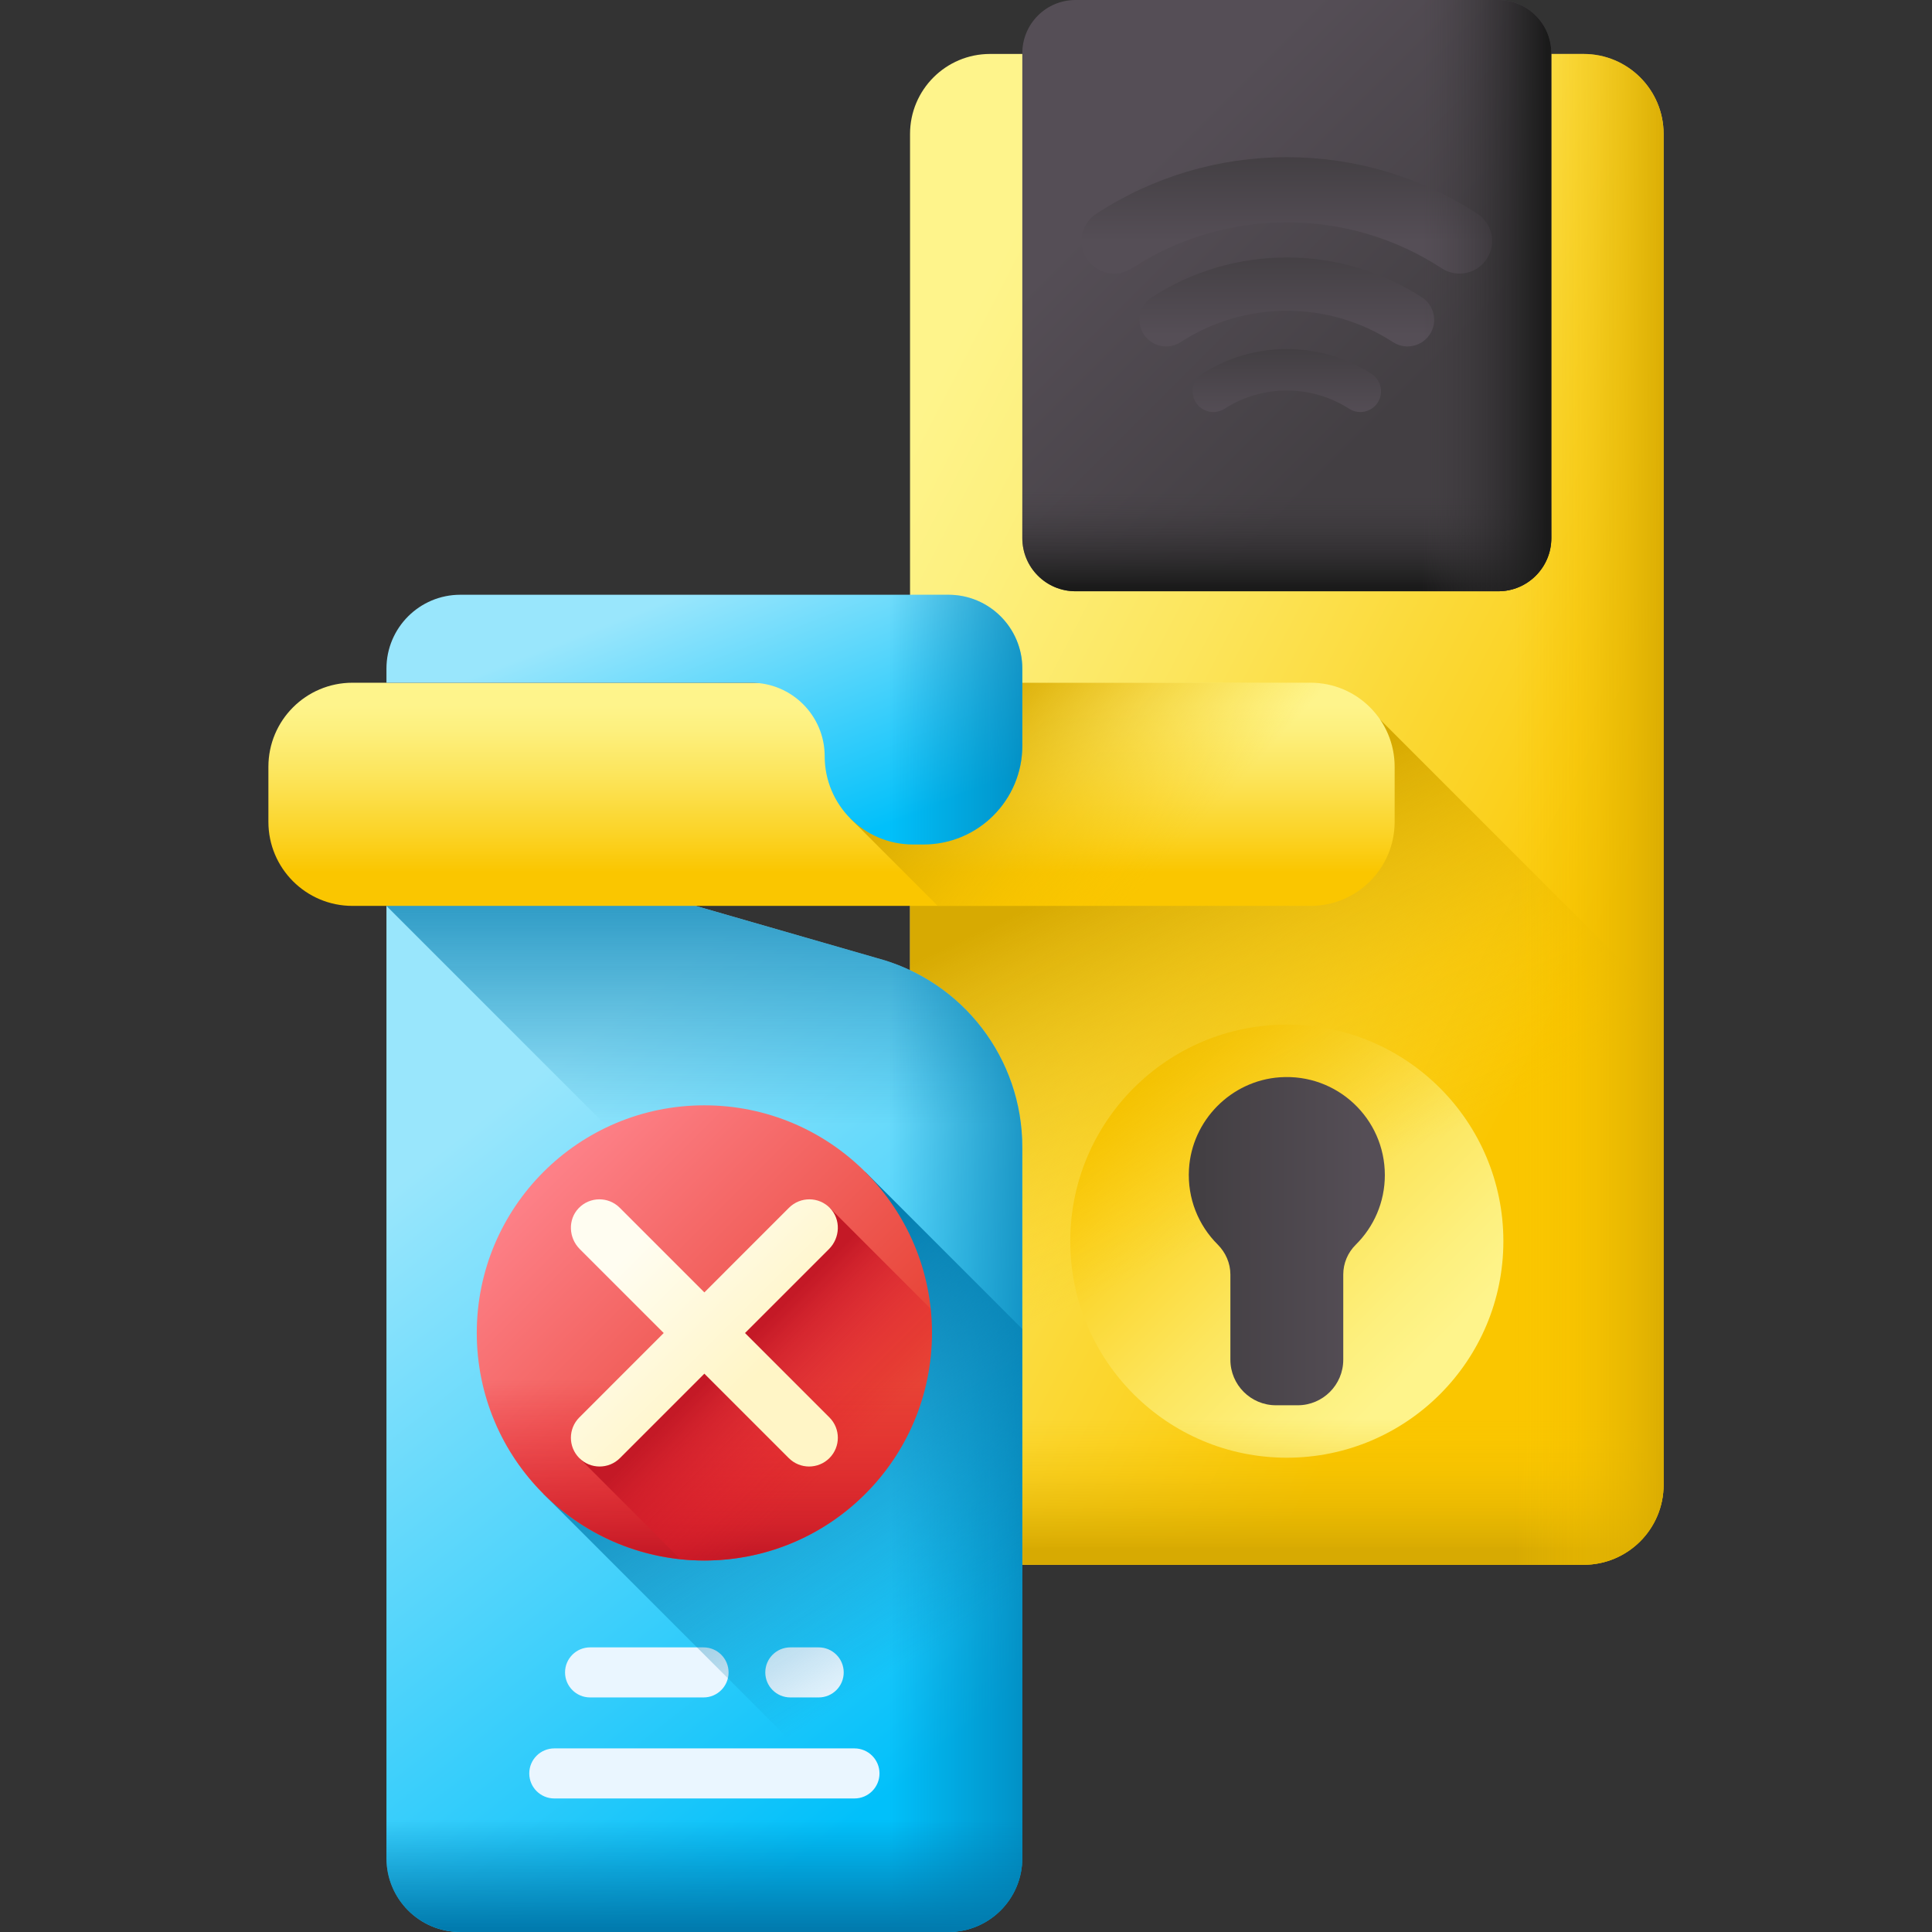 <svg id="Capa_1" enable-background="new 0 0 510 510" height="512" viewBox="0 0 510 510" width="512" xmlns="http://www.w3.org/2000/svg" xmlns:xlink="http://www.w3.org/1999/xlink"><rect x="0" y="0" width="510" height="510" fill="#333333" stroke="none"/><linearGradient id="lg1"><stop offset="0" stop-color="#fef48b"/><stop offset=".146" stop-color="#fdf07e"/><stop offset=".416" stop-color="#fce55c"/><stop offset=".778" stop-color="#fbd325"/><stop offset="1" stop-color="#fac600"/></linearGradient><linearGradient id="SVGID_1_" gradientUnits="userSpaceOnUse" x1="220.514" x2="418.206" xlink:href="#lg1" y1="152.217" y2="254.133"/><linearGradient id="SVGID_00000176017986828352106550000011832180739570608317_" gradientUnits="userSpaceOnUse" x1="373.69" x2="297.321" xlink:href="#lg1" y1="361.635" y2="285.266"/><linearGradient id="lg2"><stop offset="0" stop-color="#fac600" stop-opacity="0"/><stop offset=".408" stop-color="#efbd01" stop-opacity=".408"/><stop offset="1" stop-color="#d7aa02"/></linearGradient><linearGradient id="SVGID_00000102544940495287932260000000653125213872487053_" gradientUnits="userSpaceOnUse" x1="335.245" x2="292.579" xlink:href="#lg2" y1="321.2" y2="229.867"/><linearGradient id="lg3"><stop offset="0" stop-color="#554e56"/><stop offset="1" stop-color="#433f43"/></linearGradient><linearGradient id="SVGID_00000170279571767311670760000014386536305503435149_" gradientUnits="userSpaceOnUse" x1="360.51" x2="316.983" xlink:href="#lg3" y1="327.635" y2="327.635"/><linearGradient id="SVGID_00000110436110110312535890000010740789255609095305_" gradientUnits="userSpaceOnUse" x1="339.69" x2="339.69" xlink:href="#lg2" y1="374.51" y2="408.913"/><linearGradient id="SVGID_00000009592589454581017540000007261528681430768823_" gradientUnits="userSpaceOnUse" x1="399.857" x2="441.605" xlink:href="#lg2" y1="213.655" y2="213.655"/><linearGradient id="SVGID_00000086682695265374673300000006993492890700097967_" gradientUnits="userSpaceOnUse" x1="304.047" x2="369.202" xlink:href="#lg3" y1="42.396" y2="107.552"/><linearGradient id="SVGID_00000133503336637240123540000000296987809484556197_" gradientUnits="userSpaceOnUse" x1="339.689" x2="339.689" xlink:href="#lg3" y1="110.091" y2="92.084"/><linearGradient id="SVGID_00000134222008240872636600000012721898594043524013_" gradientUnits="userSpaceOnUse" x1="339.689" x2="339.689" xlink:href="#lg3" y1="88.591" y2="65.456"/><linearGradient id="SVGID_00000177443164908013821900000015183298189787959440_" gradientUnits="userSpaceOnUse" x1="339.69" x2="339.69" xlink:href="#lg3" y1="63.591" y2="41.041"/><linearGradient id="lg4"><stop offset="0" stop-color="#433f43" stop-opacity="0"/><stop offset="1" stop-color="#1a1a1a"/></linearGradient><linearGradient id="SVGID_00000183237108568421120910000001049402629720927888_" gradientUnits="userSpaceOnUse" x1="339.69" x2="339.69" xlink:href="#lg4" y1="129.544" y2="154.984"/><linearGradient id="SVGID_00000113334820818123059460000018012824791826847376_" gradientUnits="userSpaceOnUse" x1="375.299" x2="408.458" xlink:href="#lg4" y1="78.039" y2="78.039"/><linearGradient id="lg5"><stop offset="0" stop-color="#99e6fc"/><stop offset="1" stop-color="#01c0fa"/></linearGradient><linearGradient id="SVGID_00000083774151490397332110000004804947312468319882_" gradientUnits="userSpaceOnUse" x1="116.694" x2="245.019" xlink:href="#lg5" y1="303.44" y2="465.852"/><linearGradient id="lg6"><stop offset="0" stop-color="#017bae" stop-opacity="0"/><stop offset="1" stop-color="#017bae"/></linearGradient><linearGradient id="SVGID_00000013896586556917174580000001899878981785393814_" gradientUnits="userSpaceOnUse" x1="185.938" x2="185.938" xlink:href="#lg6" y1="297" y2="213"/><linearGradient id="SVGID_00000096752785227608539750000002480272651329975946_" gradientUnits="userSpaceOnUse" x1="234.673" x2="286.827" xlink:href="#lg6" y1="374.9" y2="374.9"/><linearGradient id="SVGID_00000068666671578154001150000010345268942698100107_" gradientUnits="userSpaceOnUse" x1="219.501" x2="219.501" xlink:href="#lg1" y1="186.223" y2="230.223"/><linearGradient id="SVGID_00000052065360080736120580000002103250952789230485_" gradientUnits="userSpaceOnUse" x1="313.559" x2="265.559" xlink:href="#lg2" y1="221.125" y2="177.125"/><linearGradient id="SVGID_00000083054943271055602300000011075068803397644436_" gradientUnits="userSpaceOnUse" x1="245.052" x2="189.052" xlink:href="#lg6" y1="436.109" y2="343.443"/><linearGradient id="SVGID_00000152243362186680790110000013388305104021611951_" gradientUnits="userSpaceOnUse" x1="178.469" x2="206.469" xlink:href="#lg5" y1="157.479" y2="228.812"/><linearGradient id="SVGID_00000121251317011980658170000013466336383913537427_" gradientUnits="userSpaceOnUse" x1="234.673" x2="286.827" xlink:href="#lg6" y1="189.96" y2="189.96"/><linearGradient id="SVGID_00000070109436270383822680000001405505916524866963_" gradientUnits="userSpaceOnUse" x1="185.938" x2="185.938" xlink:href="#lg6" y1="480.333" y2="509"/><linearGradient id="SVGID_00000127751109396281501330000003618951728679548840_" gradientUnits="userSpaceOnUse" x1="144.671" x2="214.485" y1="310.59" y2="380.404"><stop offset="0" stop-color="#fd8087"/><stop offset="1" stop-color="#e74335"/></linearGradient><linearGradient id="lg7"><stop offset="0" stop-color="#e41f2d" stop-opacity="0"/><stop offset=".346" stop-color="#de1e2b" stop-opacity=".346"/><stop offset=".804" stop-color="#ce1b28" stop-opacity=".804"/><stop offset="1" stop-color="#c41926"/></linearGradient><linearGradient id="SVGID_00000146464559423416139680000014434864070798486683_" gradientUnits="userSpaceOnUse" x1="185.938" x2="185.938" xlink:href="#lg7" y1="363.995" y2="410.727"/><linearGradient id="SVGID_00000155851953551631541950000006267656795381701559_" gradientUnits="userSpaceOnUse" x1="220.848" x2="192.731" xlink:href="#lg7" y1="386.737" y2="358.62"/><linearGradient id="SVGID_00000181077942841984148350000008583981658874562492_" gradientUnits="userSpaceOnUse" x1="165.32" x2="198.497" y1="331.208" y2="364.385"><stop offset="0" stop-color="#fffdf1"/><stop offset="1" stop-color="#fff5c6"/></linearGradient><g><g><g><path d="m418.029 413.068h-156.679c-11.665 0-21.121-9.456-21.121-21.121v-356.584c0-11.665 9.456-21.121 21.121-21.121h156.679c11.665 0 21.121 9.456 21.121 21.121v356.585c0 11.664-9.457 21.12-21.121 21.12z" fill="url(#SVGID_1_)"/><g><circle cx="339.689" cy="327.635" fill="url(#SVGID_00000176017986828352106550000011832180739570608317_)" r="57.164"/><path d="m364.331 189.96h-124.102v201.987c0 11.665 9.456 21.121 21.121 21.121h156.679c11.665 0 21.121-9.456 21.121-21.121v-127.169z" fill="url(#SVGID_00000102544940495287932260000000653125213872487053_)"/><path d="m365.564 310.189c0-14.898-12.59-26.855-27.711-25.812-12.866.887-23.243 11.387-23.994 24.262-.453 7.77 2.527 14.846 7.562 19.865 2.12 2.113 3.37 4.942 3.37 7.936v22.487c0 6.643 5.385 12.029 12.029 12.029h5.738c6.643 0 12.029-5.385 12.029-12.029v-22.492c0-2.956 1.194-5.779 3.296-7.858 4.742-4.687 7.681-11.193 7.681-18.388z" fill="url(#SVGID_00000170279571767311670760000014386536305503435149_)"/></g><path d="m240.229 311.832v80.116c0 11.665 9.456 21.121 21.121 21.121h156.679c11.665 0 21.121-9.456 21.121-21.121v-80.116z" fill="url(#SVGID_00000110436110110312535890000010740789255609095305_)"/><path d="m418.029 14.242h-82.319v398.826h82.319c11.665 0 21.121-9.456 21.121-21.121v-356.584c0-11.665-9.456-21.121-21.121-21.121z" fill="url(#SVGID_00000009592589454581017540000007261528681430768823_)"/></g><g><path d="m395.476 156.078h-111.573c-7.753 0-14.037-6.285-14.037-14.037v-128.004c0-7.752 6.285-14.037 14.037-14.037h111.572c7.753 0 14.037 6.285 14.037 14.037v128.003c.001 7.753-6.284 14.038-14.036 14.038z" fill="url(#SVGID_00000086682695265374673300000006993492890700097967_)"/><g><path d="m362.048 98.693c-6.669-4.285-14.4-6.549-22.358-6.549s-15.689 2.265-22.358 6.549c-2.542 1.634-3.279 5.019-1.646 7.561s5.019 3.279 7.561 1.646c4.901-3.149 10.587-4.813 16.443-4.813s11.542 1.664 16.443 4.813c.915.588 1.939.869 2.952.869 1.8 0 3.563-.888 4.608-2.515 1.634-2.542.897-5.928-1.645-7.561z" fill="url(#SVGID_00000133503336637240123540000000296987809484556197_)"/><path d="m375.385 78.515c-10.629-6.904-22.973-10.553-35.696-10.553s-25.066 3.649-35.696 10.553c-3.258 2.116-4.184 6.473-2.068 9.732 2.116 3.258 6.474 4.184 9.732 2.068 8.342-5.418 18.036-8.282 28.032-8.282s19.69 2.864 28.032 8.282c1.183.769 2.512 1.136 3.825 1.136 2.303 0 4.559-1.129 5.906-3.204 2.117-3.259 1.191-7.616-2.067-9.732z" fill="url(#SVGID_00000134222008240872636600000012721898594043524013_)"/><path d="m389.977 56.423c-14.96-9.768-32.349-14.931-50.287-14.931s-35.327 5.163-50.287 14.931c-3.976 2.596-5.095 7.924-2.499 11.9s7.924 5.095 11.9 2.499c12.158-7.938 26.296-12.133 40.886-12.133s28.728 4.196 40.886 12.133c1.45.947 3.081 1.4 4.693 1.4 2.807 0 5.558-1.373 7.207-3.899 2.596-3.976 1.477-9.304-2.499-11.9z" fill="url(#SVGID_00000177443164908013821900000015183298189787959440_)"/></g><path d="m269.866 57.097v84.943c0 7.753 6.285 14.038 14.037 14.038h111.572c7.753 0 14.037-6.285 14.037-14.038v-84.943z" fill="url(#SVGID_00000183237108568421120910000001049402629720927888_)"/><path d="m395.476 0h-55.786v156.078h55.786c7.753 0 14.037-6.285 14.037-14.038v-128.003c0-7.752-6.285-14.037-14.037-14.037z" fill="url(#SVGID_00000113334820818123059460000018012824791826847376_)"/></g><path d="m269.863 302.82v187.69c0 10.76-8.73 19.49-19.5 19.49h-128.85c-10.77 0-19.5-8.73-19.5-19.49v-252.181h78.84l50.74 14.611c22.58 6.05 38.27 26.51 38.27 49.88z" fill="url(#SVGID_00000083774151490397332110000004804947312468319882_)"/><g fill="#eaf6ff"><path d="m146.318 461.534h79.24c3.649 0 6.607 2.958 6.607 6.607s-2.958 6.607-6.607 6.607h-79.24c-3.649 0-6.607-2.958-6.607-6.607s2.958-6.607 6.607-6.607z"/><g><path d="m155.765 434.867h29.953c3.649 0 6.607 2.958 6.607 6.607s-2.958 6.607-6.607 6.607h-29.953c-3.649 0-6.607-2.958-6.607-6.607-.001-3.649 2.957-6.607 6.607-6.607z"/><path d="m208.624 434.867h7.488c3.649 0 6.607 2.958 6.607 6.607s-2.958 6.607-6.607 6.607h-7.488c-3.649 0-6.607-2.958-6.607-6.607-.001-3.649 2.958-6.607 6.607-6.607z"/></g></g><path d="m231.593 252.94-50.74-14.611h-78.84v.804l167.85 167.85v-104.163c0-23.37-15.69-43.83-38.27-49.88z" fill="url(#SVGID_00000013896586556917174580000001899878981785393814_)"/><path d="m269.863 302.82v187.69c0 10.76-8.73 19.49-19.5 19.49h-64.42v-270.2l45.65 13.14c22.58 6.05 38.27 26.51 38.27 49.88z" fill="url(#SVGID_00000096752785227608539750000002480272651329975946_)"/><path d="m345.966 239.133h-252.929c-12.253 0-22.186-9.933-22.186-22.186v-14.537c0-12.253 9.933-22.186 22.186-22.186h252.929c12.253 0 22.186 9.933 22.186 22.186v14.537c0 12.253-9.933 22.186-22.186 22.186z" fill="url(#SVGID_00000068666671578154001150000010345268942698100107_)"/><path d="m368.152 216.947v-14.537c0-12.253-9.933-22.186-22.186-22.186h-121.453v35.876l23.033 23.033h98.42c12.253 0 22.186-9.933 22.186-22.186z" fill="url(#SVGID_00000052065360080736120580000002103250952789230485_)"/></g><path d="m228.421 309.374-84.966 84.966 114.227 114.227c7.14-2.895 12.181-9.885 12.181-18.057v-139.694z" fill="url(#SVGID_00000083054943271055602300000011075068803397644436_)"/><path d="m269.863 176.5v20.34c0 14.4-11.68 26.08-26.09 26.08h-2.78c-6.44 0-12.26-2.61-16.48-6.82-4.21-4.22-6.82-10.04-6.82-16.48 0-10.71-8.69-19.4-19.4-19.4h-96.28v-3.72c0-10.77 8.73-19.5 19.5-19.5h128.85c10.77 0 19.5 8.73 19.5 19.5z" fill="url(#SVGID_00000152243362186680790110000013388305104021611951_)"/><path d="m269.863 176.5v20.34c0 14.4-11.68 26.08-26.09 26.08h-2.78c-6.44 0-12.26-2.61-16.48-6.82-4.21-4.22-6.82-10.04-6.82-16.48 0-10.71-8.69-19.4-19.4-19.4h-12.35v-23.22h64.42c10.77 0 19.5 8.73 19.5 19.5z" fill="url(#SVGID_00000121251317011980658170000013466336383913537427_)"/><path d="m102.013 413.068v77.442c0 10.76 8.73 19.49 19.5 19.49h128.85c10.77 0 19.5-8.73 19.5-19.49v-77.442z" fill="url(#SVGID_00000070109436270383822680000001405505916524866963_)"/><g><g><circle cx="185.938" cy="351.857" fill="url(#SVGID_00000127751109396281501330000003618951728679548840_)" r="60.08"/><path d="m143.455 394.34c23.463 23.463 61.503 23.463 84.966 0 15.625-15.625 20.83-37.711 15.644-57.655h-116.254c-5.185 19.944.02 42.031 15.644 57.655z" fill="url(#SVGID_00000146464559423416139680000014434864070798486683_)"/><path d="m245.668 345.473-26.558-26.558-66.084 66.084 26.596 26.596c17.406 1.829 35.458-3.915 48.798-17.255 13.359-13.358 19.1-31.439 17.248-48.867z" fill="url(#SVGID_00000155851953551631541950000006267656795381701559_)"/></g><path d="m218.948 374.171-22.282-22.284 22.166-22.166c2.954-2.954 3.177-7.798.278-10.805-2.952-3.063-7.828-3.097-10.83-.102l-22.343 22.345-22.343-22.345c-3.001-2.995-7.877-2.961-10.83.102-2.899 3.007-2.676 7.852.278 10.805l22.166 22.166-22.282 22.284c-2.963 2.963-2.963 7.767 0 10.73 1.481 1.481 3.423 2.221 5.365 2.221s3.878-.74 5.359-2.221l22.286-22.286 22.286 22.286c1.481 1.481 3.417 2.221 5.359 2.221s3.884-.74 5.365-2.221c2.965-2.963 2.965-7.767.002-10.73z" fill="url(#SVGID_00000181077942841984148350000008583981658874562492_)"/></g></g></svg>